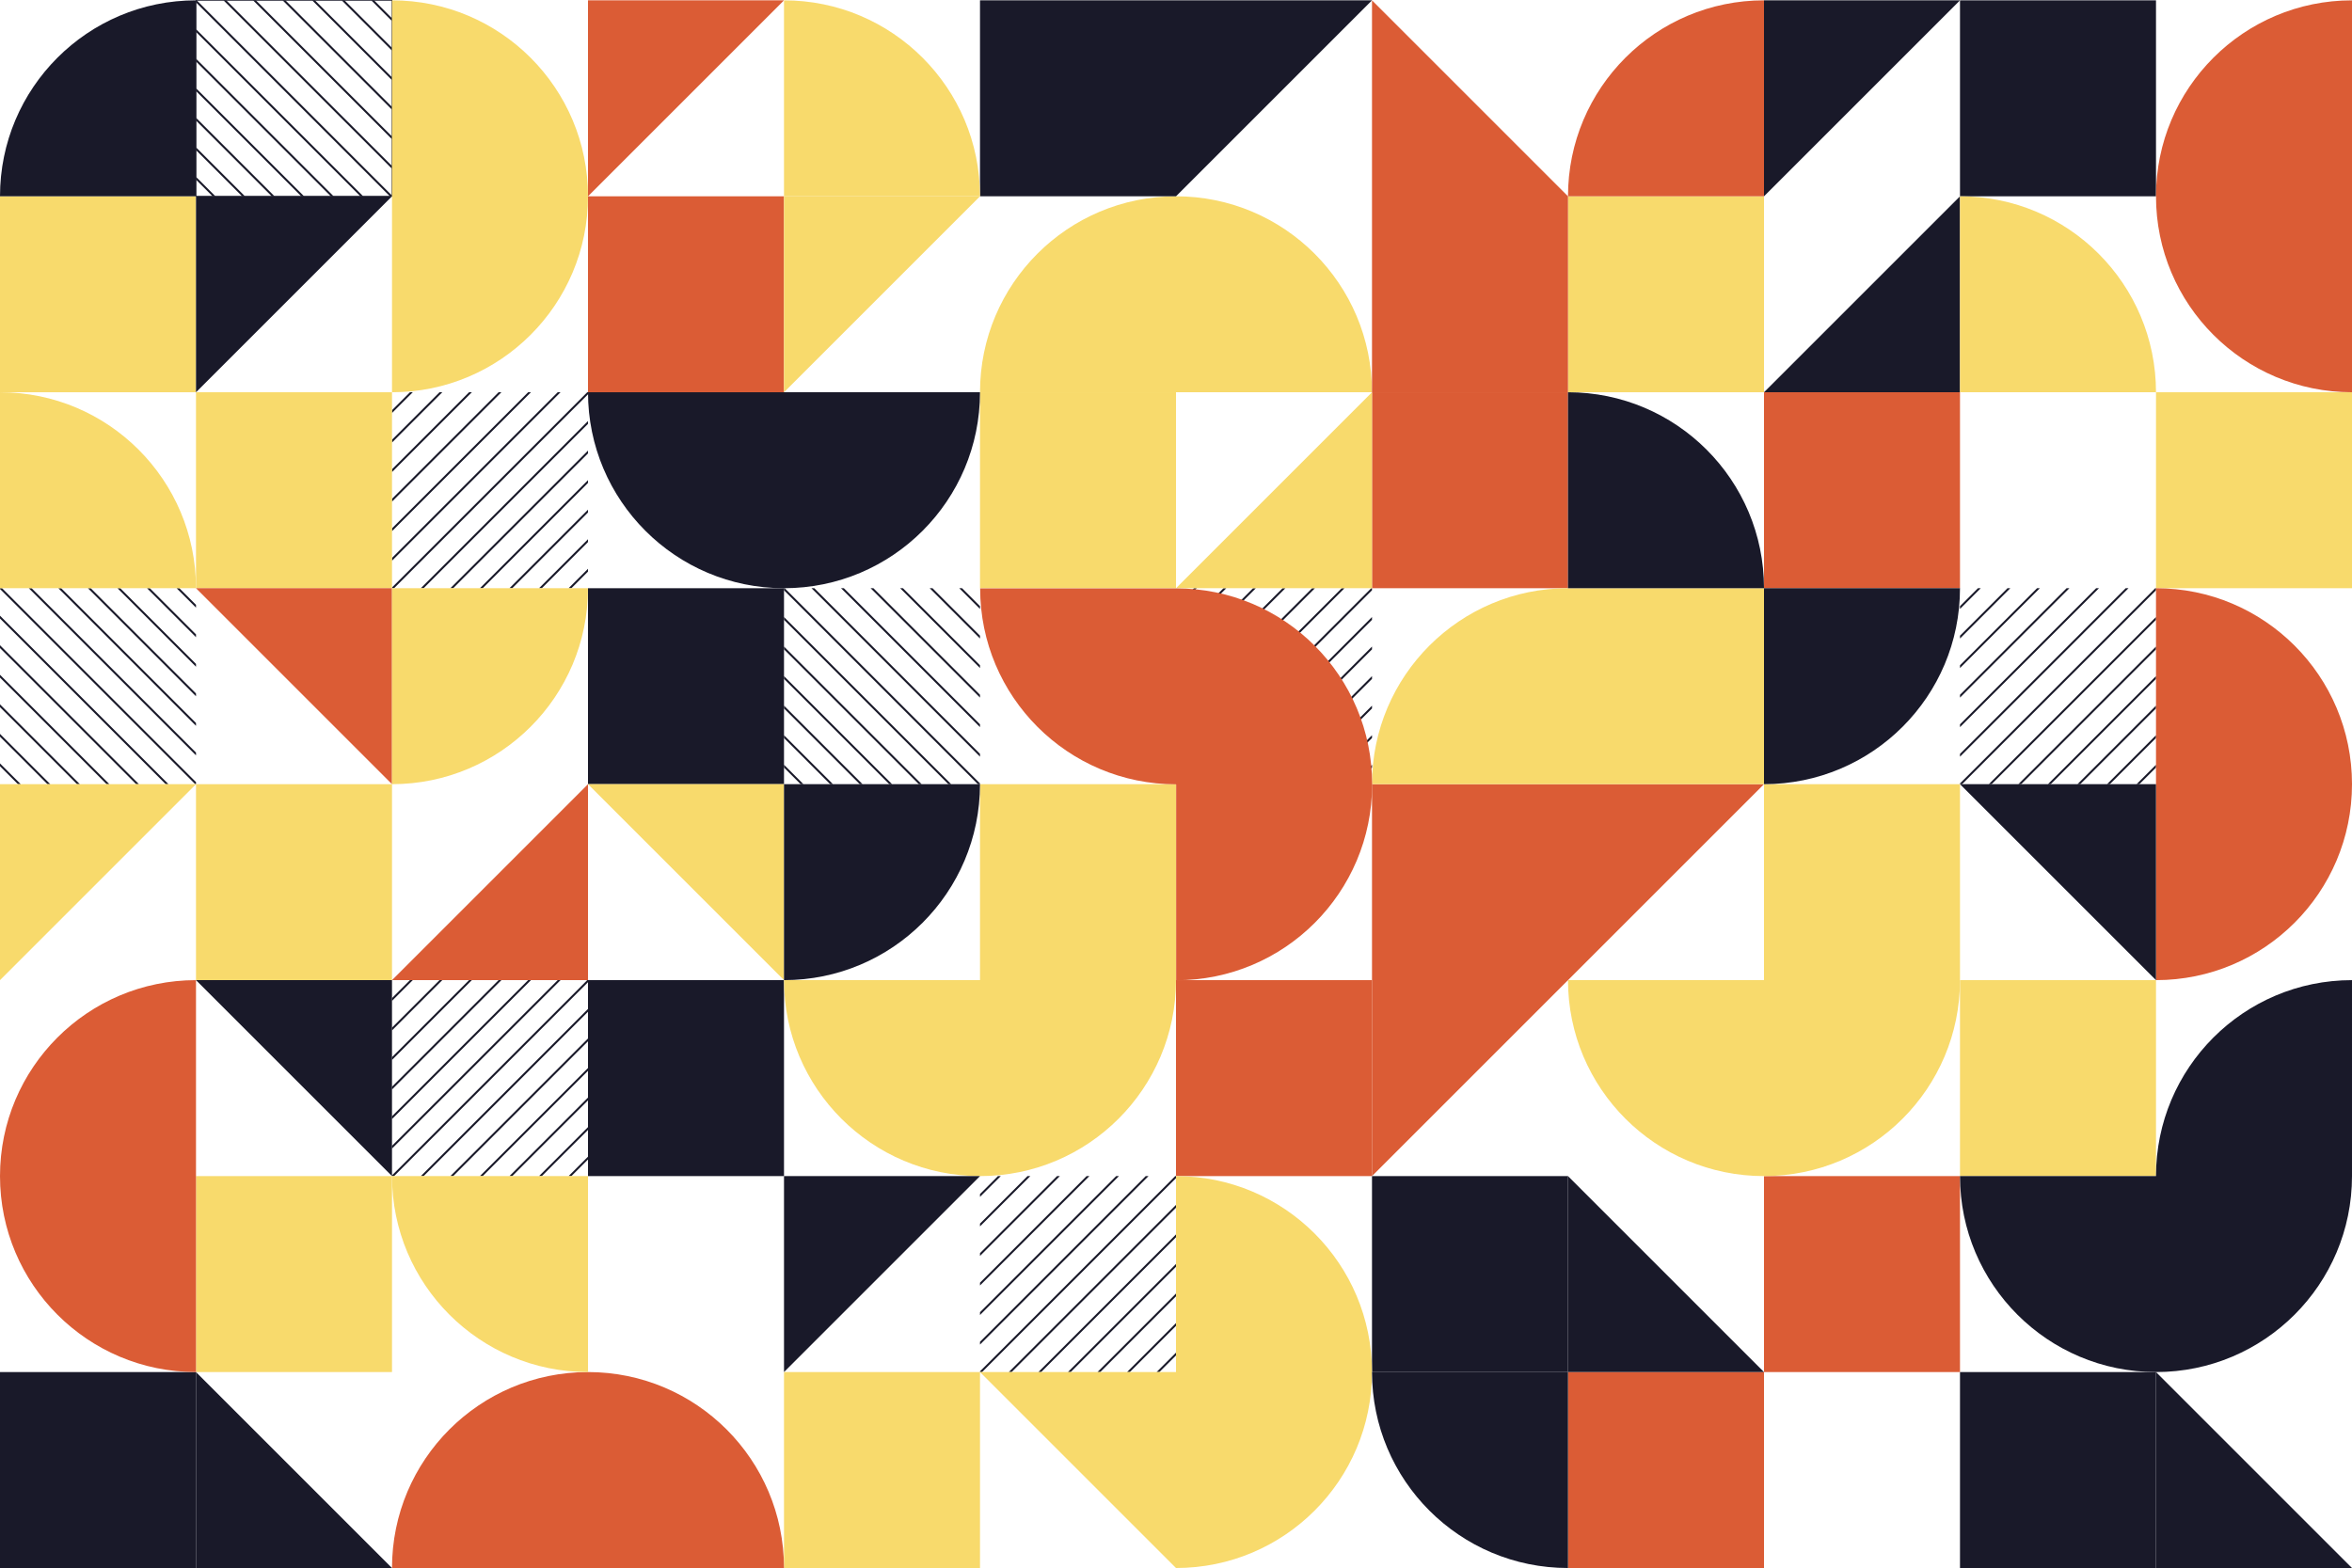 <svg xmlns="http://www.w3.org/2000/svg" xmlns:xlink="http://www.w3.org/1999/xlink" width="3542.333" height="2362.054" viewBox="0 0 3542.333 2362.054">
  <defs>
    <clipPath id="clip-path">
      <rect id="Rectángulo_228" data-name="Rectángulo 228" width="295.194" height="295.194" transform="translate(295.194 295.194) rotate(180)" fill="none"/>
    </clipPath>
    <clipPath id="clip-path-7">
      <rect id="Rectángulo_234" data-name="Rectángulo 234" width="295.194" height="295.194" transform="translate(295.194 0) rotate(90)" fill="none"/>
    </clipPath>
    <clipPath id="clip-path-8">
      <rect id="Rectángulo_235" data-name="Rectángulo 235" width="295.194" height="295.194" transform="translate(0 295.194) rotate(-90)" fill="none" stroke="#191929" stroke-miterlimit="10" stroke-width="1"/>
    </clipPath>
  </defs>
  <g id="back_2" transform="translate(0.001 0.5)">
    <g id="Grupo_168" data-name="Grupo 168" transform="translate(590.388 590.389)">
      <g id="Grupo_167" data-name="Grupo 167" clip-path="url(#clip-path)">
        <g id="Grupo_166" data-name="Grupo 166" transform="translate(-134.78 -133.797)">
          <line id="Línea_690" data-name="Línea 690" y1="297.709" x2="297.709" transform="translate(244.794 244.794)" fill="none" stroke="#191929" stroke-miterlimit="10" stroke-width="3"/>
          <line id="Línea_691" data-name="Línea 691" y1="297.709" x2="297.709" transform="translate(267.048 267.048)" fill="none" stroke="#191929" stroke-miterlimit="10" stroke-width="3"/>
          <line id="Línea_692" data-name="Línea 692" y1="297.709" x2="297.709" transform="translate(222.54 222.54)" fill="none" stroke="#191929" stroke-miterlimit="10" stroke-width="3"/>
          <line id="Línea_693" data-name="Línea 693" y1="297.709" x2="297.709" transform="translate(200.287 200.286)" fill="none" stroke="#191929" stroke-miterlimit="10" stroke-width="3"/>
          <line id="Línea_694" data-name="Línea 694" y1="297.709" x2="297.709" transform="translate(178.032 178.032)" fill="none" stroke="#191929" stroke-miterlimit="10" stroke-width="3"/>
          <line id="Línea_695" data-name="Línea 695" y1="297.709" x2="297.709" transform="translate(155.778 155.778)" fill="none" stroke="#191929" stroke-miterlimit="10" stroke-width="3"/>
          <line id="Línea_696" data-name="Línea 696" y1="297.709" x2="297.709" transform="translate(133.523 133.524)" fill="none" stroke="#191929" stroke-miterlimit="10" stroke-width="3"/>
          <line id="Línea_697" data-name="Línea 697" y1="297.709" x2="297.709" transform="translate(111.27 111.27)" fill="none" stroke="#191929" stroke-miterlimit="10" stroke-width="3"/>
          <line id="Línea_698" data-name="Línea 698" y1="297.709" x2="297.709" transform="translate(89.017 89.016)" fill="none" stroke="#191929" stroke-miterlimit="10" stroke-width="3"/>
          <line id="Línea_699" data-name="Línea 699" y1="297.709" x2="297.709" transform="translate(66.762 66.762)" fill="none" stroke="#191929" stroke-miterlimit="10" stroke-width="3"/>
          <line id="Línea_700" data-name="Línea 700" y1="297.709" x2="297.709" transform="translate(44.508 44.508)" fill="none" stroke="#191929" stroke-miterlimit="10" stroke-width="3"/>
          <line id="Línea_701" data-name="Línea 701" y1="297.709" x2="297.709" transform="translate(22.255 22.254)" fill="none" stroke="#191929" stroke-miterlimit="10" stroke-width="3"/>
          <line id="Línea_702" data-name="Línea 702" y1="297.709" x2="297.709" fill="none" stroke="#191929" stroke-miterlimit="10" stroke-width="3"/>
        </g>
      </g>
    </g>
    <g id="Grupo_171" data-name="Grupo 171" transform="translate(590.388 1475.971)">
      <g id="Grupo_170" data-name="Grupo 170" clip-path="url(#clip-path)">
        <g id="Grupo_169" data-name="Grupo 169" transform="translate(-134.78 -133.797)">
          <line id="Línea_703" data-name="Línea 703" y1="297.709" x2="297.709" transform="translate(244.794 244.794)" fill="none" stroke="#191929" stroke-miterlimit="10" stroke-width="3"/>
          <line id="Línea_704" data-name="Línea 704" y1="297.709" x2="297.709" transform="translate(267.048 267.048)" fill="none" stroke="#191929" stroke-miterlimit="10" stroke-width="3"/>
          <line id="Línea_705" data-name="Línea 705" y1="297.709" x2="297.709" transform="translate(222.54 222.54)" fill="none" stroke="#191929" stroke-miterlimit="10" stroke-width="3"/>
          <line id="Línea_706" data-name="Línea 706" y1="297.709" x2="297.709" transform="translate(200.287 200.286)" fill="none" stroke="#191929" stroke-miterlimit="10" stroke-width="3"/>
          <line id="Línea_707" data-name="Línea 707" y1="297.709" x2="297.709" transform="translate(178.032 178.032)" fill="none" stroke="#191929" stroke-miterlimit="10" stroke-width="3"/>
          <line id="Línea_708" data-name="Línea 708" y1="297.709" x2="297.709" transform="translate(155.778 155.778)" fill="none" stroke="#191929" stroke-miterlimit="10" stroke-width="3"/>
          <line id="Línea_709" data-name="Línea 709" y1="297.709" x2="297.709" transform="translate(133.523 133.524)" fill="none" stroke="#191929" stroke-miterlimit="10" stroke-width="3"/>
          <line id="Línea_710" data-name="Línea 710" y1="297.709" x2="297.709" transform="translate(111.27 111.27)" fill="none" stroke="#191929" stroke-miterlimit="10" stroke-width="3"/>
          <line id="Línea_711" data-name="Línea 711" y1="297.709" x2="297.709" transform="translate(89.017 89.016)" fill="none" stroke="#191929" stroke-miterlimit="10" stroke-width="3"/>
          <line id="Línea_712" data-name="Línea 712" y1="297.709" x2="297.709" transform="translate(66.762 66.762)" fill="none" stroke="#191929" stroke-miterlimit="10" stroke-width="3"/>
          <line id="Línea_713" data-name="Línea 713" y1="297.709" x2="297.709" transform="translate(44.508 44.508)" fill="none" stroke="#191929" stroke-miterlimit="10" stroke-width="3"/>
          <line id="Línea_714" data-name="Línea 714" y1="297.709" x2="297.709" transform="translate(22.255 22.254)" fill="none" stroke="#191929" stroke-miterlimit="10" stroke-width="3"/>
          <line id="Línea_715" data-name="Línea 715" y1="297.709" x2="297.709" fill="none" stroke="#191929" stroke-miterlimit="10" stroke-width="3"/>
        </g>
      </g>
    </g>
    <g id="Grupo_174" data-name="Grupo 174" transform="translate(1180.777 885.583)">
      <g id="Grupo_173" data-name="Grupo 173" transform="translate(0 0)" clip-path="url(#clip-path)">
        <g id="Grupo_172" data-name="Grupo 172" transform="translate(-134.78 -133.797)">
          <line id="Línea_716" data-name="Línea 716" x1="297.709" y1="297.709" transform="translate(244.794 22.254)" fill="none" stroke="#191929" stroke-miterlimit="10" stroke-width="3"/>
          <line id="Línea_717" data-name="Línea 717" x1="297.709" y1="297.709" transform="translate(267.048)" fill="none" stroke="#191929" stroke-miterlimit="10" stroke-width="3"/>
          <line id="Línea_718" data-name="Línea 718" x1="297.709" y1="297.709" transform="translate(222.54 44.508)" fill="none" stroke="#191929" stroke-miterlimit="10" stroke-width="3"/>
          <line id="Línea_719" data-name="Línea 719" x1="297.709" y1="297.709" transform="translate(200.287 66.762)" fill="none" stroke="#191929" stroke-miterlimit="10" stroke-width="3"/>
          <line id="Línea_720" data-name="Línea 720" x1="297.709" y1="297.709" transform="translate(178.032 89.016)" fill="none" stroke="#191929" stroke-miterlimit="10" stroke-width="3"/>
          <line id="Línea_721" data-name="Línea 721" x1="297.709" y1="297.709" transform="translate(155.778 111.27)" fill="none" stroke="#191929" stroke-miterlimit="10" stroke-width="3"/>
          <line id="Línea_722" data-name="Línea 722" x1="297.709" y1="297.709" transform="translate(133.523 133.524)" fill="none" stroke="#191929" stroke-miterlimit="10" stroke-width="3"/>
          <line id="Línea_723" data-name="Línea 723" x1="297.709" y1="297.709" transform="translate(111.27 155.778)" fill="none" stroke="#191929" stroke-miterlimit="10" stroke-width="3"/>
          <line id="Línea_724" data-name="Línea 724" x1="297.709" y1="297.709" transform="translate(89.017 178.032)" fill="none" stroke="#191929" stroke-miterlimit="10" stroke-width="3"/>
          <line id="Línea_725" data-name="Línea 725" x1="297.709" y1="297.709" transform="translate(66.762 200.286)" fill="none" stroke="#191929" stroke-miterlimit="10" stroke-width="3"/>
          <line id="Línea_726" data-name="Línea 726" x1="297.709" y1="297.709" transform="translate(44.508 222.54)" fill="none" stroke="#191929" stroke-miterlimit="10" stroke-width="3"/>
          <line id="Línea_727" data-name="Línea 727" x1="297.709" y1="297.709" transform="translate(22.255 244.794)" fill="none" stroke="#191929" stroke-miterlimit="10" stroke-width="3"/>
          <line id="Línea_728" data-name="Línea 728" x1="297.709" y1="297.709" transform="translate(0 267.048)" fill="none" stroke="#191929" stroke-miterlimit="10" stroke-width="3"/>
        </g>
      </g>
    </g>
    <g id="Grupo_177" data-name="Grupo 177" transform="translate(2951.942 885.582)">
      <g id="Grupo_176" data-name="Grupo 176" transform="translate(0 0)" clip-path="url(#clip-path)">
        <g id="Grupo_175" data-name="Grupo 175" transform="translate(-134.78 -133.797)">
          <line id="Línea_729" data-name="Línea 729" y1="297.709" x2="297.709" transform="translate(244.794 244.794)" fill="none" stroke="#191929" stroke-miterlimit="10" stroke-width="3"/>
          <line id="Línea_730" data-name="Línea 730" y1="297.709" x2="297.709" transform="translate(267.048 267.048)" fill="none" stroke="#191929" stroke-miterlimit="10" stroke-width="3"/>
          <line id="Línea_731" data-name="Línea 731" y1="297.709" x2="297.709" transform="translate(222.54 222.54)" fill="none" stroke="#191929" stroke-miterlimit="10" stroke-width="3"/>
          <line id="Línea_732" data-name="Línea 732" y1="297.709" x2="297.709" transform="translate(200.287 200.286)" fill="none" stroke="#191929" stroke-miterlimit="10" stroke-width="3"/>
          <line id="Línea_733" data-name="Línea 733" y1="297.709" x2="297.709" transform="translate(178.032 178.032)" fill="none" stroke="#191929" stroke-miterlimit="10" stroke-width="3"/>
          <line id="Línea_734" data-name="Línea 734" y1="297.709" x2="297.709" transform="translate(155.778 155.778)" fill="none" stroke="#191929" stroke-miterlimit="10" stroke-width="3"/>
          <line id="Línea_735" data-name="Línea 735" y1="297.709" x2="297.709" transform="translate(133.523 133.524)" fill="none" stroke="#191929" stroke-miterlimit="10" stroke-width="3"/>
          <line id="Línea_736" data-name="Línea 736" y1="297.709" x2="297.709" transform="translate(111.27 111.27)" fill="none" stroke="#191929" stroke-miterlimit="10" stroke-width="3"/>
          <line id="Línea_737" data-name="Línea 737" y1="297.709" x2="297.709" transform="translate(89.017 89.016)" fill="none" stroke="#191929" stroke-miterlimit="10" stroke-width="3"/>
          <line id="Línea_738" data-name="Línea 738" y1="297.709" x2="297.709" transform="translate(66.762 66.762)" fill="none" stroke="#191929" stroke-miterlimit="10" stroke-width="3"/>
          <line id="Línea_739" data-name="Línea 739" y1="297.709" x2="297.709" transform="translate(44.508 44.508)" fill="none" stroke="#191929" stroke-miterlimit="10" stroke-width="3"/>
          <line id="Línea_740" data-name="Línea 740" y1="297.709" x2="297.709" transform="translate(22.255 22.254)" fill="none" stroke="#191929" stroke-miterlimit="10" stroke-width="3"/>
          <line id="Línea_741" data-name="Línea 741" y1="297.709" x2="297.709" fill="none" stroke="#191929" stroke-miterlimit="10" stroke-width="3"/>
        </g>
      </g>
    </g>
    <g id="Grupo_180" data-name="Grupo 180" transform="translate(1771.165 885.582)">
      <g id="Grupo_179" data-name="Grupo 179" transform="translate(0 0)" clip-path="url(#clip-path)">
        <g id="Grupo_178" data-name="Grupo 178" transform="translate(-134.78 -133.797)">
          <line id="Línea_742" data-name="Línea 742" y1="297.709" x2="297.709" transform="translate(244.794 244.794)" fill="none" stroke="#191929" stroke-miterlimit="10" stroke-width="3"/>
          <line id="Línea_743" data-name="Línea 743" y1="297.709" x2="297.709" transform="translate(267.048 267.048)" fill="none" stroke="#191929" stroke-miterlimit="10" stroke-width="3"/>
          <line id="Línea_744" data-name="Línea 744" y1="297.709" x2="297.709" transform="translate(222.54 222.54)" fill="none" stroke="#191929" stroke-miterlimit="10" stroke-width="3"/>
          <line id="Línea_745" data-name="Línea 745" y1="297.709" x2="297.709" transform="translate(200.287 200.286)" fill="none" stroke="#191929" stroke-miterlimit="10" stroke-width="3"/>
          <line id="Línea_746" data-name="Línea 746" y1="297.709" x2="297.709" transform="translate(178.032 178.032)" fill="none" stroke="#191929" stroke-miterlimit="10" stroke-width="3"/>
          <line id="Línea_747" data-name="Línea 747" y1="297.709" x2="297.709" transform="translate(155.778 155.778)" fill="none" stroke="#191929" stroke-miterlimit="10" stroke-width="3"/>
          <line id="Línea_748" data-name="Línea 748" y1="297.709" x2="297.709" transform="translate(133.523 133.524)" fill="none" stroke="#191929" stroke-miterlimit="10" stroke-width="3"/>
          <line id="Línea_749" data-name="Línea 749" y1="297.709" x2="297.709" transform="translate(111.27 111.27)" fill="none" stroke="#191929" stroke-miterlimit="10" stroke-width="3"/>
          <line id="Línea_750" data-name="Línea 750" y1="297.709" x2="297.709" transform="translate(89.017 89.016)" fill="none" stroke="#191929" stroke-miterlimit="10" stroke-width="3"/>
          <line id="Línea_751" data-name="Línea 751" y1="297.709" x2="297.709" transform="translate(66.762 66.762)" fill="none" stroke="#191929" stroke-miterlimit="10" stroke-width="3"/>
          <line id="Línea_752" data-name="Línea 752" y1="297.709" x2="297.709" transform="translate(44.508 44.508)" fill="none" stroke="#191929" stroke-miterlimit="10" stroke-width="3"/>
          <line id="Línea_753" data-name="Línea 753" y1="297.709" x2="297.709" transform="translate(22.255 22.254)" fill="none" stroke="#191929" stroke-miterlimit="10" stroke-width="3"/>
          <line id="Línea_754" data-name="Línea 754" y1="297.709" x2="297.709" fill="none" stroke="#191929" stroke-miterlimit="10" stroke-width="3"/>
        </g>
      </g>
    </g>
    <g id="Grupo_183" data-name="Grupo 183" transform="translate(1475.971 1771.166)">
      <g id="Grupo_182" data-name="Grupo 182" transform="translate(0 0)" clip-path="url(#clip-path)">
        <g id="Grupo_181" data-name="Grupo 181" transform="translate(-134.78 -133.797)">
          <line id="Línea_755" data-name="Línea 755" y1="297.709" x2="297.709" transform="translate(244.794 244.794)" fill="none" stroke="#191929" stroke-miterlimit="10" stroke-width="3"/>
          <line id="Línea_756" data-name="Línea 756" y1="297.709" x2="297.709" transform="translate(267.048 267.048)" fill="none" stroke="#191929" stroke-miterlimit="10" stroke-width="3"/>
          <line id="Línea_757" data-name="Línea 757" y1="297.709" x2="297.709" transform="translate(222.54 222.54)" fill="none" stroke="#191929" stroke-miterlimit="10" stroke-width="3"/>
          <line id="Línea_758" data-name="Línea 758" y1="297.709" x2="297.709" transform="translate(200.287 200.286)" fill="none" stroke="#191929" stroke-miterlimit="10" stroke-width="3"/>
          <line id="Línea_759" data-name="Línea 759" y1="297.709" x2="297.709" transform="translate(178.032 178.032)" fill="none" stroke="#191929" stroke-miterlimit="10" stroke-width="3"/>
          <line id="Línea_760" data-name="Línea 760" y1="297.709" x2="297.709" transform="translate(155.778 155.778)" fill="none" stroke="#191929" stroke-miterlimit="10" stroke-width="3"/>
          <line id="Línea_761" data-name="Línea 761" y1="297.709" x2="297.709" transform="translate(133.523 133.524)" fill="none" stroke="#191929" stroke-miterlimit="10" stroke-width="3"/>
          <line id="Línea_762" data-name="Línea 762" y1="297.709" x2="297.709" transform="translate(111.27 111.27)" fill="none" stroke="#191929" stroke-miterlimit="10" stroke-width="3"/>
          <line id="Línea_763" data-name="Línea 763" y1="297.709" x2="297.709" transform="translate(89.017 89.016)" fill="none" stroke="#191929" stroke-miterlimit="10" stroke-width="3"/>
          <line id="Línea_764" data-name="Línea 764" y1="297.709" x2="297.709" transform="translate(66.762 66.762)" fill="none" stroke="#191929" stroke-miterlimit="10" stroke-width="3"/>
          <line id="Línea_765" data-name="Línea 765" y1="297.709" x2="297.709" transform="translate(44.508 44.508)" fill="none" stroke="#191929" stroke-miterlimit="10" stroke-width="3"/>
          <line id="Línea_766" data-name="Línea 766" y1="297.709" x2="297.709" transform="translate(22.255 22.254)" fill="none" stroke="#191929" stroke-miterlimit="10" stroke-width="3"/>
          <line id="Línea_767" data-name="Línea 767" y1="297.709" x2="297.709" fill="none" stroke="#191929" stroke-miterlimit="10" stroke-width="3"/>
        </g>
      </g>
    </g>
    <g id="Grupo_186" data-name="Grupo 186" transform="translate(0.001 885.583)">
      <g id="Grupo_185" data-name="Grupo 185" transform="translate(0 0)" clip-path="url(#clip-path-7)">
        <g id="Grupo_184" data-name="Grupo 184" transform="translate(-133.797 -134.781)">
          <line id="Línea_768" data-name="Línea 768" x1="297.709" y1="297.709" transform="translate(244.794 22.254)" fill="#191929" stroke="#191929" stroke-miterlimit="10" stroke-width="3"/>
          <line id="Línea_769" data-name="Línea 769" x1="297.709" y1="297.709" transform="translate(267.048)" fill="#191929" stroke="#191929" stroke-miterlimit="10" stroke-width="3"/>
          <line id="Línea_770" data-name="Línea 770" x1="297.709" y1="297.709" transform="translate(222.539 44.508)" fill="#191929" stroke="#191929" stroke-miterlimit="10" stroke-width="3"/>
          <line id="Línea_771" data-name="Línea 771" x1="297.709" y1="297.709" transform="translate(200.285 66.762)" fill="#191929" stroke="#191929" stroke-miterlimit="10" stroke-width="3"/>
          <line id="Línea_772" data-name="Línea 772" x1="297.709" y1="297.709" transform="translate(178.032 89.016)" fill="#191929" stroke="#191929" stroke-miterlimit="10" stroke-width="3"/>
          <line id="Línea_773" data-name="Línea 773" x1="297.709" y1="297.709" transform="translate(155.778 111.27)" fill="#191929" stroke="#191929" stroke-miterlimit="10" stroke-width="3"/>
          <line id="Línea_774" data-name="Línea 774" x1="297.709" y1="297.709" transform="translate(133.523 133.524)" fill="#191929" stroke="#191929" stroke-miterlimit="10" stroke-width="3"/>
          <line id="Línea_775" data-name="Línea 775" x1="297.709" y1="297.709" transform="translate(111.269 155.778)" fill="#191929" stroke="#191929" stroke-miterlimit="10" stroke-width="3"/>
          <line id="Línea_776" data-name="Línea 776" x1="297.709" y1="297.709" transform="translate(89.016 178.032)" fill="#191929" stroke="#191929" stroke-miterlimit="10" stroke-width="3"/>
          <line id="Línea_777" data-name="Línea 777" x1="297.709" y1="297.709" transform="translate(66.762 200.286)" fill="#191929" stroke="#191929" stroke-miterlimit="10" stroke-width="3"/>
          <line id="Línea_778" data-name="Línea 778" x1="297.709" y1="297.709" transform="translate(44.508 222.54)" fill="#191929" stroke="#191929" stroke-miterlimit="10" stroke-width="3"/>
          <line id="Línea_779" data-name="Línea 779" x1="297.709" y1="297.709" transform="translate(22.253 244.794)" fill="#191929" stroke="#191929" stroke-miterlimit="10" stroke-width="3"/>
          <line id="Línea_780" data-name="Línea 780" x1="297.709" y1="297.709" transform="translate(0 267.048)" fill="#191929" stroke="#191929" stroke-miterlimit="10" stroke-width="3"/>
        </g>
      </g>
    </g>
    <g id="Grupo_189" data-name="Grupo 189" transform="translate(295.196)">
      <g id="Grupo_188" data-name="Grupo 188" transform="translate(0)" clip-path="url(#clip-path-8)">
        <g id="Grupo_187" data-name="Grupo 187" transform="translate(-135.765 -134.781)">
          <line id="Línea_781" data-name="Línea 781" x2="297.709" y2="297.709" transform="translate(22.253 244.794)" fill="none" stroke="#191929" stroke-miterlimit="10" stroke-width="3"/>
          <line id="Línea_782" data-name="Línea 782" x2="297.709" y2="297.709" transform="translate(0 267.048)" fill="none" stroke="#191929" stroke-miterlimit="10" stroke-width="3"/>
          <line id="Línea_783" data-name="Línea 783" x2="297.709" y2="297.709" transform="translate(44.507 222.54)" fill="none" stroke="#191929" stroke-miterlimit="10" stroke-width="3"/>
          <line id="Línea_784" data-name="Línea 784" x2="297.709" y2="297.709" transform="translate(66.762 200.286)" fill="none" stroke="#191929" stroke-miterlimit="10" stroke-width="3"/>
          <line id="Línea_785" data-name="Línea 785" x2="297.709" y2="297.709" transform="translate(89.015 178.032)" fill="none" stroke="#191929" stroke-miterlimit="10" stroke-width="3"/>
          <line id="Línea_786" data-name="Línea 786" x2="297.709" y2="297.709" transform="translate(111.269 155.778)" fill="none" stroke="#191929" stroke-miterlimit="10" stroke-width="3"/>
          <line id="Línea_787" data-name="Línea 787" x2="297.709" y2="297.709" transform="translate(133.523 133.524)" fill="none" stroke="#191929" stroke-miterlimit="10" stroke-width="3"/>
          <line id="Línea_788" data-name="Línea 788" x2="297.709" y2="297.709" transform="translate(155.777 111.27)" fill="none" stroke="#191929" stroke-miterlimit="10" stroke-width="3"/>
          <line id="Línea_789" data-name="Línea 789" x2="297.709" y2="297.709" transform="translate(178.032 89.016)" fill="none" stroke="#191929" stroke-miterlimit="10" stroke-width="3"/>
          <line id="Línea_790" data-name="Línea 790" x2="297.709" y2="297.709" transform="translate(200.285 66.762)" fill="none" stroke="#191929" stroke-miterlimit="10" stroke-width="3"/>
          <line id="Línea_791" data-name="Línea 791" x2="297.709" y2="297.709" transform="translate(222.539 44.508)" fill="none" stroke="#191929" stroke-miterlimit="10" stroke-width="3"/>
          <line id="Línea_792" data-name="Línea 792" x2="297.709" y2="297.709" transform="translate(244.794 22.254)" fill="none" stroke="#191929" stroke-miterlimit="10" stroke-width="3"/>
          <line id="Línea_793" data-name="Línea 793" x2="297.709" y2="297.709" transform="translate(267.047)" fill="none" stroke="#191929" stroke-miterlimit="10" stroke-width="3"/>
        </g>
      </g>
      <rect id="Rectángulo_236" data-name="Rectángulo 236" width="295.194" height="295.194" transform="translate(0 295.194) rotate(-90)" fill="none" stroke="#191929" stroke-miterlimit="10" stroke-width="1"/>
    </g>
    <rect id="Rectángulo_237" data-name="Rectángulo 237" width="295.194" height="295.194" transform="translate(0.001 590.389) rotate(-90)" fill="#f8da6c"/>
    <path id="Trazado_285" data-name="Trazado 285" d="M4148.526-514.78V-809.974H4443.72Z" transform="translate(-3853.331 1105.169)" fill="#191929"/>
    <path id="Trazado_286" data-name="Trazado 286" d="M4343.72-909.974c-163.028,0-295.194,132.164-295.194,295.194H4343.72Z" transform="translate(-4048.527 909.974)" fill="#191929"/>
    <rect id="Rectángulo_238" data-name="Rectángulo 238" width="295.194" height="295.194" transform="translate(1180.777 1180.777) rotate(180)" fill="#191929"/>
    <rect id="Rectángulo_239" data-name="Rectángulo 239" width="295.194" height="295.194" transform="translate(1771.165 885.583) rotate(180)" fill="#f8da6c"/>
    <rect id="Rectángulo_240" data-name="Rectángulo 240" width="295.194" height="295.194" transform="translate(1180.777 1771.166) rotate(180)" fill="#191929"/>
    <rect id="Rectángulo_241" data-name="Rectángulo 241" width="295.194" height="295.194" transform="translate(1475.971 2361.554) rotate(180)" fill="#f8da6c"/>
    <rect id="Rectángulo_242" data-name="Rectángulo 242" width="295.194" height="295.194" transform="translate(1771.167 1475.971) rotate(180)" fill="#f8da6c"/>
    <rect id="Rectángulo_243" data-name="Rectángulo 243" width="295.194" height="295.194" transform="translate(2066.359 1771.166) rotate(180)" fill="#db5c35"/>
    <rect id="Rectángulo_244" data-name="Rectángulo 244" width="295.194" height="295.194" transform="translate(2361.553 2066.36) rotate(180)" fill="#191929"/>
    <rect id="Rectángulo_245" data-name="Rectángulo 245" width="295.194" height="295.194" transform="translate(2656.748 2361.554) rotate(180)" fill="#db5c35"/>
    <rect id="Rectángulo_246" data-name="Rectángulo 246" width="295.194" height="295.194" transform="translate(2951.942 2066.36) rotate(180)" fill="#db5c35"/>
    <rect id="Rectángulo_247" data-name="Rectángulo 247" width="295.194" height="295.194" transform="translate(3247.136 2361.554) rotate(180)" fill="#191929"/>
    <rect id="Rectángulo_248" data-name="Rectángulo 248" width="295.194" height="295.194" transform="translate(2361.553 885.583) rotate(180)" fill="#db5c35"/>
    <rect id="Rectángulo_249" data-name="Rectángulo 249" width="295.194" height="295.194" transform="translate(2951.942 885.583) rotate(180)" fill="#db5c35"/>
    <rect id="Rectángulo_250" data-name="Rectángulo 250" width="295.194" height="295.194" transform="translate(2656.748 590.389) rotate(180)" fill="#f8da6c"/>
    <rect id="Rectángulo_251" data-name="Rectángulo 251" width="295.194" height="295.194" transform="translate(3542.33 885.583) rotate(180)" fill="#f8da6c"/>
    <rect id="Rectángulo_252" data-name="Rectángulo 252" width="295.194" height="295.194" transform="translate(2951.942 1475.971) rotate(180)" fill="#f8da6c"/>
    <rect id="Rectángulo_253" data-name="Rectángulo 253" width="295.194" height="295.194" transform="translate(3247.136 1771.166) rotate(180)" fill="#f8da6c"/>
    <rect id="Rectángulo_254" data-name="Rectángulo 254" width="295.194" height="295.194" transform="translate(3247.136 295.195) rotate(180)" fill="#191929"/>
    <rect id="Rectángulo_255" data-name="Rectángulo 255" width="295.194" height="295.194" transform="translate(590.388 2066.36) rotate(180)" fill="#f8da6c"/>
    <rect id="Rectángulo_256" data-name="Rectángulo 256" width="295.194" height="295.194" transform="translate(590.388 1475.971) rotate(180)" fill="#f8da6c"/>
    <rect id="Rectángulo_257" data-name="Rectángulo 257" width="295.194" height="295.194" transform="translate(295.196 2361.554) rotate(180)" fill="#191929"/>
    <path id="Trazado_287" data-name="Trazado 287" d="M4048.526-214.78V-509.974H4343.72Z" transform="translate(-4048.525 1690.751)" fill="#f8da6c"/>
    <path id="Trazado_288" data-name="Trazado 288" d="M4248.526-909.974c163.033,0,295.195,132.164,295.195,295.194s-132.162,295.194-295.195,295.194Z" transform="translate(-3658.138 909.974)" fill="#f8da6c"/>
    <path id="Trazado_289" data-name="Trazado 289" d="M4938.914-709.974c0,163.033-132.161,295.194-295.194,295.194s-295.193-132.161-295.193-295.194Z" transform="translate(-3462.944 1300.363)" fill="#191929"/>
    <path id="Trazado_290" data-name="Trazado 290" d="M4343.72,180.414c-163.028,0-295.194-132.161-295.194-295.194s132.165-295.194,295.194-295.194Z" transform="translate(-4048.527 1885.945)" fill="#db5c35"/>
    <path id="Trazado_291" data-name="Trazado 291" d="M5443.722-319.586c-163.032,0-295.2-132.161-295.2-295.194s132.164-295.194,295.2-295.194Z" transform="translate(-1901.39 909.974)" fill="#db5c35"/>
    <path id="Trazado_292" data-name="Trazado 292" d="M5148.526-609.974c163.033,0,295.2,132.161,295.2,295.194S5311.56-19.586,5148.526-19.586Z" transform="translate(-1901.39 1495.557)" fill="#db5c35"/>
    <path id="Trazado_293" data-name="Trazado 293" d="M5438.915-409.974c0,163.033-132.161,295.194-295.194,295.194s-295.195-132.161-295.195-295.194Z" transform="translate(-2486.972 1885.945)" fill="#f8da6c"/>
    <path id="Trazado_294" data-name="Trazado 294" d="M4548.526-514.78c0-163.03,132.165-295.194,295.195-295.194S5138.914-677.81,5138.914-514.78Z" transform="translate(-3072.555 1105.168)" fill="#f8da6c"/>
    <path id="Trazado_295" data-name="Trazado 295" d="M4248.526,85.22c0-163.03,132.164-295.194,295.195-295.194S4838.914-77.81,4838.914,85.22Z" transform="translate(-3658.138 2276.333)" fill="#db5c35"/>
    <path id="Trazado_296" data-name="Trazado 296" d="M5038.915-409.974c0,163.033-132.161,295.194-295.194,295.194s-295.194-132.161-295.194-295.194Z" transform="translate(-3267.75 1885.945)" fill="#f8da6c"/>
    <rect id="Rectángulo_258" data-name="Rectángulo 258" width="295.194" height="295.194" transform="translate(1180.777 590.389) rotate(180)" fill="#db5c35"/>
    <path id="Trazado_297" data-name="Trazado 297" d="M4348.526-614.78V-909.974H4643.72Z" transform="translate(-3462.942 909.974)" fill="#db5c35"/>
    <path id="Trazado_298" data-name="Trazado 298" d="M4448.526-514.78V-809.974h295.195Z" transform="translate(-3267.748 1105.169)" fill="#f8da6c"/>
    <path id="Trazado_299" data-name="Trazado 299" d="M4943.72-709.974V-414.78H4648.526Z" transform="translate(-2877.36 1300.363)" fill="#f8da6c"/>
    <path id="Trazado_300" data-name="Trazado 300" d="M5048.527-509.974h295.194V-214.78Z" transform="translate(-2096.584 1690.751)" fill="#191929"/>
    <path id="Trazado_301" data-name="Trazado 301" d="M5443.721,85.22H5148.526V-209.974Z" transform="translate(-1901.389 2276.333)" fill="#191929"/>
    <path id="Trazado_302" data-name="Trazado 302" d="M5243.721-809.974V-514.78H4948.526Z" transform="translate(-2291.777 1105.169)" fill="#191929"/>
    <path id="Trazado_303" data-name="Trazado 303" d="M4948.526-614.78V-909.974h295.194Z" transform="translate(-2291.777 909.974)" fill="#191929"/>
    <path id="Trazado_304" data-name="Trazado 304" d="M4748.526-114.78V-409.974h295.195Z" transform="translate(-2682.166 1885.945)" fill="#db5c35"/>
    <path id="Trazado_305" data-name="Trazado 305" d="M4843.721-909.974H4548.526V-614.78h295.194l295.195-295.194Z" transform="translate(-3072.554 909.974)" fill="#191929"/>
    <path id="Trazado_306" data-name="Trazado 306" d="M4748.526-614.78v295.194h295.195V-614.78L4748.526-909.974Z" transform="translate(-2682.166 909.974)" fill="#db5c35"/>
    <path id="Trazado_307" data-name="Trazado 307" d="M5043.721-509.974H4748.526V-214.78h295.195l295.194-295.194Z" transform="translate(-2682.166 1690.751)" fill="#db5c35"/>
    <path id="Trazado_308" data-name="Trazado 308" d="M4343.72-414.78c0-163.03-132.161-295.194-295.194-295.194V-414.78Z" transform="translate(-4048.527 1300.363)" fill="#f8da6c"/>
    <rect id="Rectángulo_259" data-name="Rectángulo 259" width="295.194" height="295.194" transform="translate(590.39 590.389) rotate(90)" fill="#f8da6c"/>
    <path id="Trazado_309" data-name="Trazado 309" d="M4148.526-609.974H4443.72V-314.78Z" transform="translate(-3853.331 1495.557)" fill="#db5c35"/>
    <path id="Trazado_310" data-name="Trazado 310" d="M4443.72,85.22H4148.526V-209.974Z" transform="translate(-3853.331 2276.333)" fill="#191929"/>
    <path id="Trazado_311" data-name="Trazado 311" d="M4743.721-614.78c0-163.03-132.162-295.194-295.194-295.194V-614.78Z" transform="translate(-3267.75 909.974)" fill="#f8da6c"/>
    <path id="Trazado_312" data-name="Trazado 312" d="M4248.526-314.78c163.033,0,295.195-132.161,295.195-295.194H4248.526Z" transform="translate(-3658.138 1495.557)" fill="#f8da6c"/>
    <path id="Trazado_313" data-name="Trazado 313" d="M4348.526-509.974H4643.72V-214.78Z" transform="translate(-3462.942 1690.751)" fill="#f8da6c"/>
    <path id="Trazado_314" data-name="Trazado 314" d="M5143.721-14.78H4848.526V-309.974Z" transform="translate(-2486.971 2081.139)" fill="#191929"/>
    <path id="Trazado_315" data-name="Trazado 315" d="M4448.526-14.779V-309.974h295.195Z" transform="translate(-3267.748 2081.14)" fill="#191929"/>
    <path id="Trazado_316" data-name="Trazado 316" d="M4843.721-309.974V-14.78H4548.526l295.195,295.194v0c163.032,0,295.193-132.161,295.193-295.194S5006.752-309.974,4843.721-309.974Z" transform="translate(-3072.555 2081.139)" fill="#f8da6c"/>
    <path id="Trazado_317" data-name="Trazado 317" d="M4543.721-509.974V-214.78H4248.526Z" transform="translate(-3658.137 1690.751)" fill="#db5c35"/>
    <path id="Trazado_318" data-name="Trazado 318" d="M4148.526-409.974H4443.72V-114.78Z" transform="translate(-3853.331 1885.945)" fill="#191929"/>
    <path id="Trazado_319" data-name="Trazado 319" d="M4448.526-214.78c163.033,0,295.194-132.161,295.194-295.194H4448.526Z" transform="translate(-3267.75 1690.751)" fill="#191929"/>
    <path id="Trazado_320" data-name="Trazado 320" d="M4748.525-209.974c0,163.033,132.165,295.194,295.194,295.194V-209.974Z" transform="translate(-2682.166 2276.333)" fill="#191929"/>
    <path id="Trazado_321" data-name="Trazado 321" d="M5043.72-609.974c-163.029,0-295.194,132.164-295.194,295.194h590.389V-609.974Z" transform="translate(-2682.166 1495.557)" fill="#f8da6c"/>
    <path id="Trazado_322" data-name="Trazado 322" d="M5143.721-414.78c0-163.03-132.162-295.194-295.195-295.194V-414.78Z" transform="translate(-2486.972 1300.363)" fill="#191929"/>
    <path id="Trazado_323" data-name="Trazado 323" d="M5638.908-114.78h.007V-409.974c-163.032,0-295.194,132.161-295.194,295.194H5048.526c0,163.033,132.164,295.194,295.195,295.194S5638.916,48.253,5638.916-114.78Z" transform="translate(-2096.585 1885.945)" fill="#191929"/>
    <path id="Trazado_324" data-name="Trazado 324" d="M4948.526-314.78c163.033,0,295.194-132.161,295.194-295.194H4948.526Z" transform="translate(-2291.779 1495.557)" fill="#191929"/>
    <path id="Trazado_325" data-name="Trazado 325" d="M5343.721-514.78c0-163.03-132.162-295.194-295.195-295.194V-514.78Z" transform="translate(-2096.585 1105.168)" fill="#f8da6c"/>
    <path id="Trazado_326" data-name="Trazado 326" d="M5143.721-909.974c-163.03,0-295.195,132.164-295.195,295.194h295.195Z" transform="translate(-2486.972 909.974)" fill="#db5c35"/>
    <path id="Trazado_327" data-name="Trazado 327" d="M4248.526-309.974c0,163.033,132.164,295.194,295.195,295.194V-309.974Z" transform="translate(-3658.138 2081.139)" fill="#f8da6c"/>
    <path id="Trazado_328" data-name="Trazado 328" d="M4843.793-609.9H4548.6c0,163.03,132.164,295.194,295.193,295.194h0V-19.512c163.034,0,295.2-132.161,295.2-295.194S5006.828-609.9,4843.793-609.9Z" transform="translate(-3072.411 1495.701)" fill="#db5c35"/>
  </g>
</svg>
